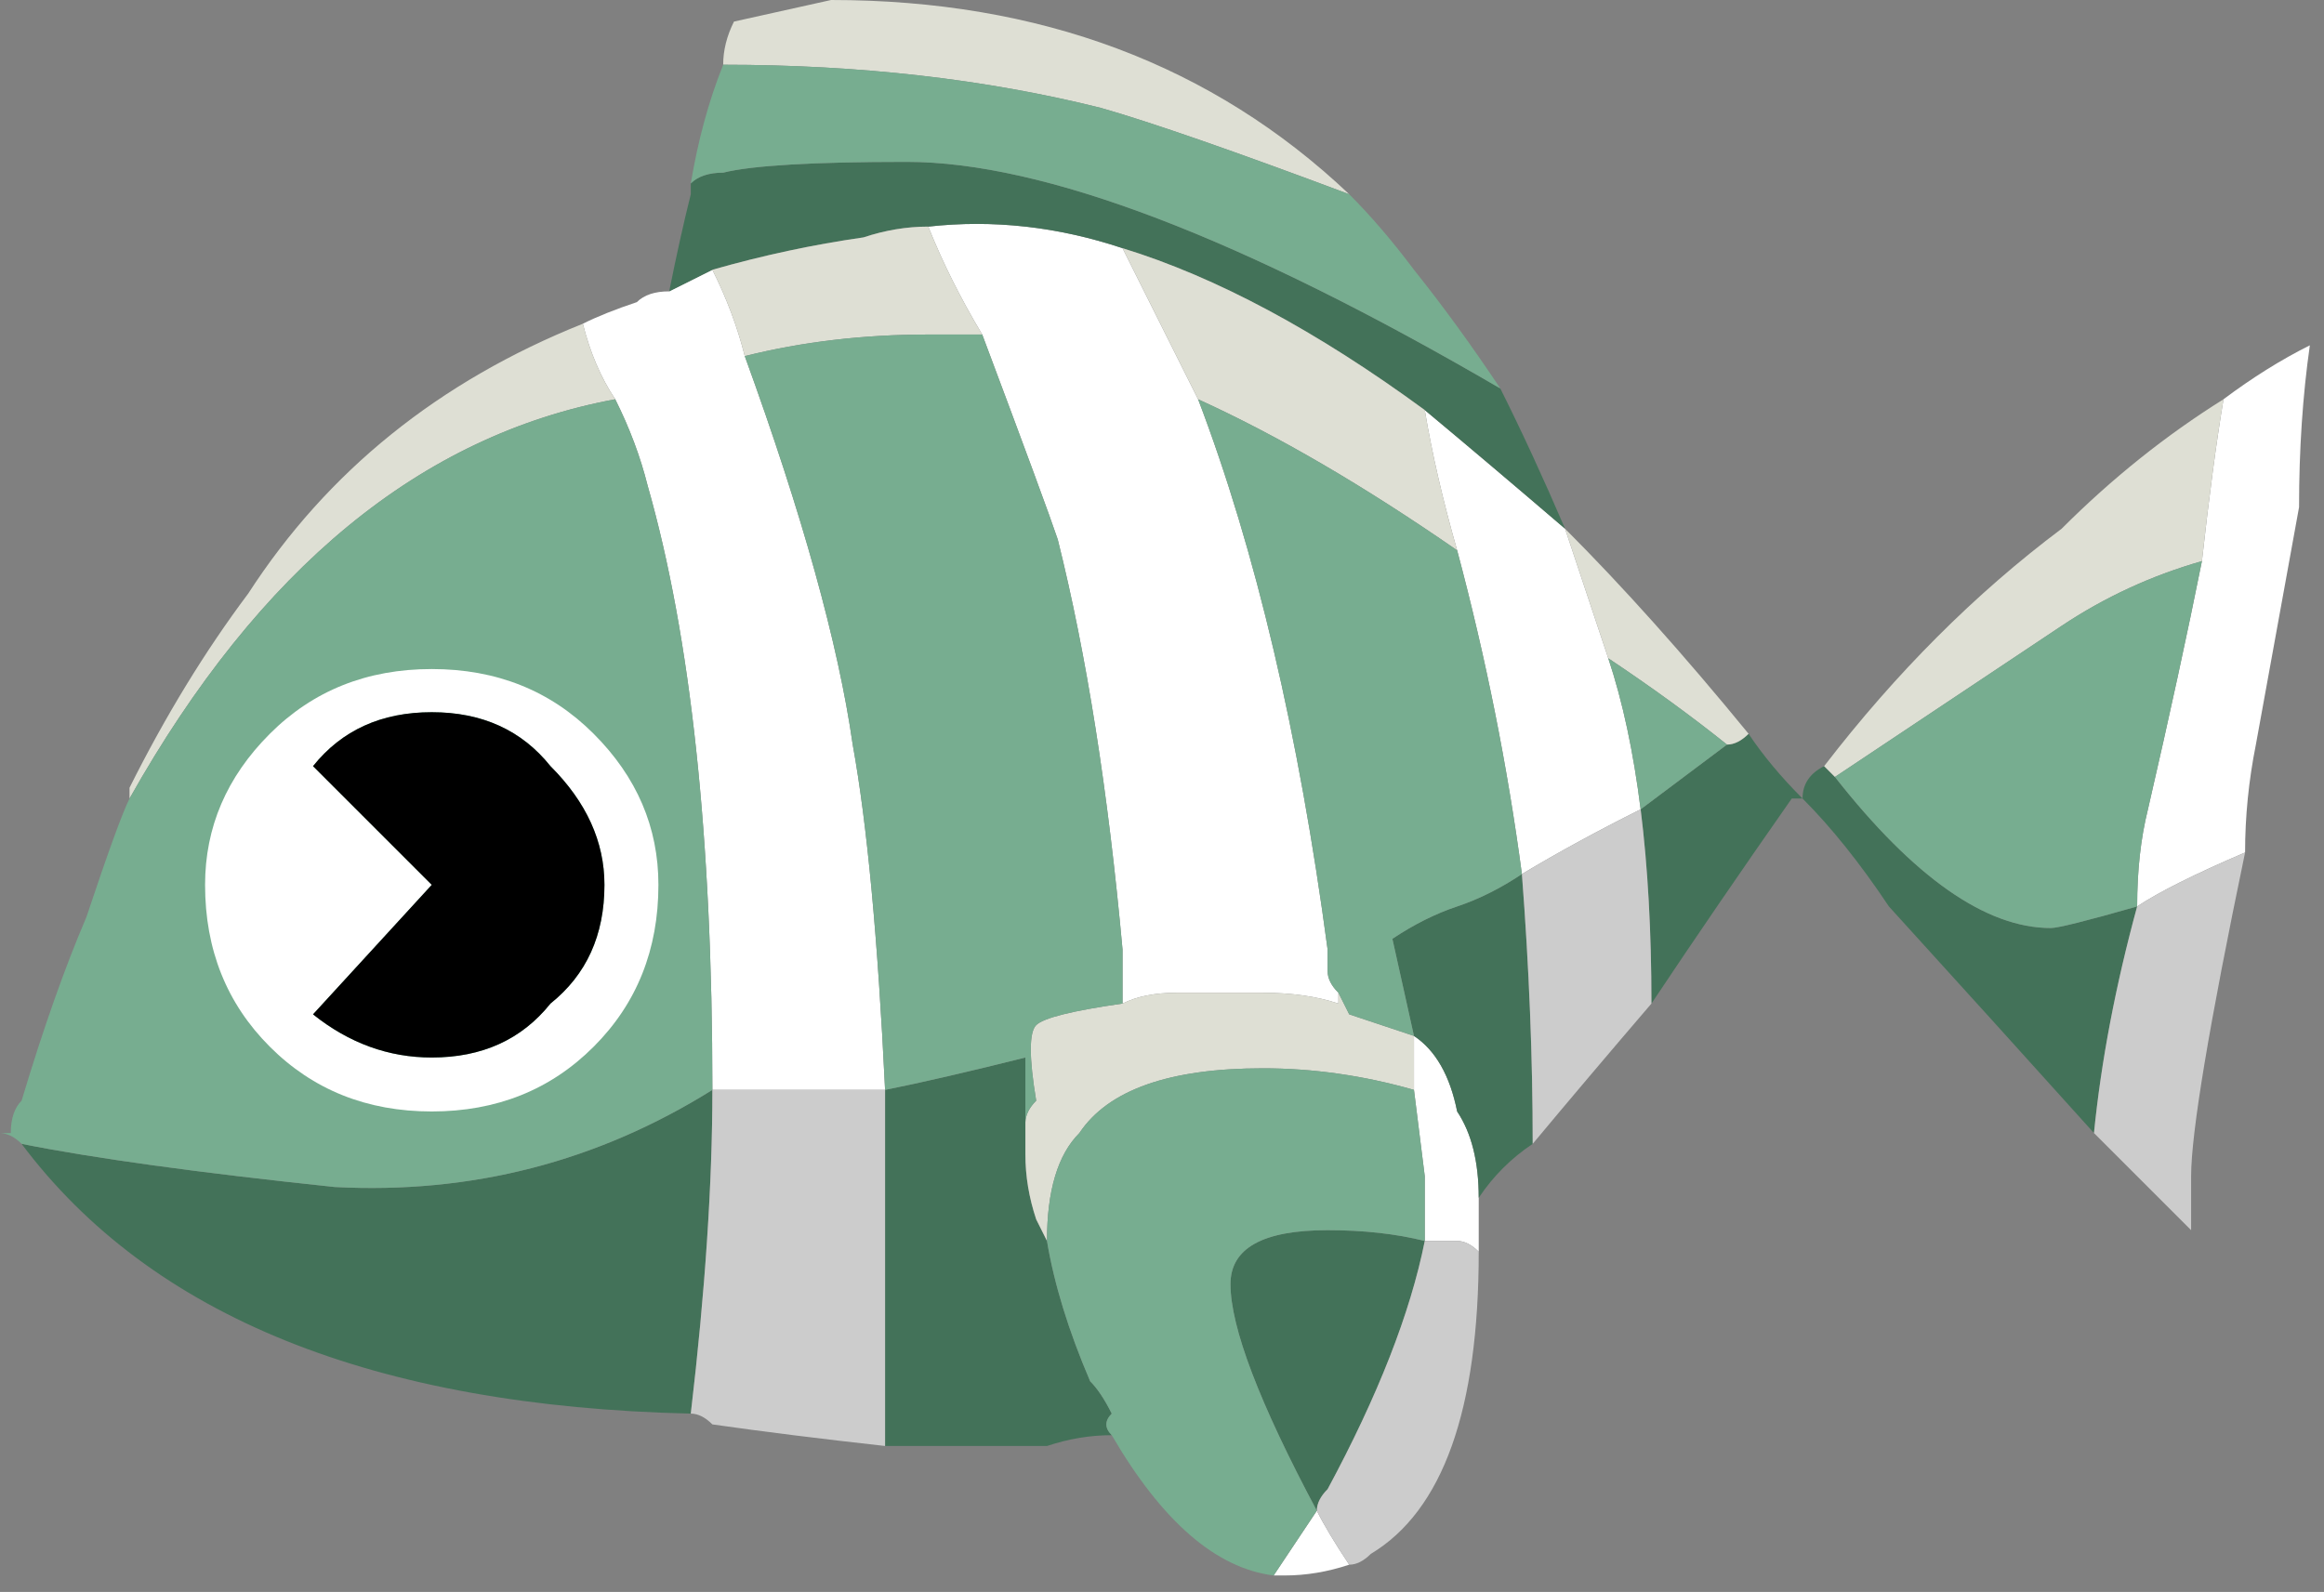 
<svg xmlns="http://www.w3.org/2000/svg" version="1.1" xmlns:xlink="http://www.w3.org/1999/xlink" preserveAspectRatio="none" x="0px" y="0px" width="54px" height="37px" viewBox="0 0 54 37">
<rect x="0" y="0" width="54" height="37" fill="#808080" stroke="none"/>
<defs>
<g id="___9____4_0_Layer0_0_FILL">
<path fill="#FFFFFF" stroke="none" d="
M 6.1 7
Q 6 7.15 5.9 7.3
L 5.95 7.3
Q 6.1 7.3 6.25 7.25 6.15 7.1 6.1 7
M 3.1 1.35
Q 3 1.35 2.95 1.4 2.8 1.45 2.7 1.5 2.75 1.7 2.85 1.85 2.95 2.05 3 2.25 3.3 3.3 3.3 5.05 3.45 5.05 3.65 5.05 3.85 5.05 4.1 5.05 4.05 4 3.95 3.45 3.85 2.75 3.45 1.65 3.4 1.45 3.3 1.25 3.2 1.3 3.1 1.35
M 6.55 4.8
L 6.55 5.05 6.6 5.45
Q 6.6 5.6 6.6 5.75 6.7 5.75 6.75 5.75 6.8 5.75 6.85 5.8 6.85 5.75 6.85 5.7 6.85 5.6 6.85 5.55 6.85 5.3 6.75 5.15 6.7 4.9 6.55 4.8
M 5.55 1.85
Q 5.35 1.45 5.2 1.15 4.75 1 4.3 1.05 4.4 1.3 4.55 1.55 4.85 2.35 4.9 2.5 5.1 3.3 5.2 4.4 5.2 4.5 5.2 4.65 5.3 4.6 5.45 4.6
L 5.5 4.6
Q 5.65 4.6 5.85 4.6 6.05 4.6 6.2 4.65
L 6.2 4.6
Q 6.15 4.55 6.15 4.5 6.15 4.45 6.15 4.4 5.95 2.9 5.55 1.85
M 7.25 2.45
Q 6.9 2.15 6.6 1.9 6.65 2.2 6.75 2.55 6.95 3.3 7.05 4.05 7.3 3.9 7.6 3.75 7.55 3.35 7.45 3.05 7.35 2.75 7.25 2.45
M 10.4 3.95
Q 10.4 3.7 10.45 3.45 10.55 2.9 10.65 2.35 10.65 1.95 10.7 1.6 10.5 1.7 10.3 1.85 10.25 2.15 10.2 2.6 10.1 3.1 9.95 3.75 9.9 3.95 9.9 4.2 10.05 4.1 10.4 3.95 Z"/>

<path fill="#437259" stroke="none" d="
M 4.75 5.35
Q 4.75 5.25 4.75 5.2
L 4.75 4.9
Q 4.35 5 4.1 5.05 4.1 5.75 4.1 6.7 4.35 6.7 4.65 6.7 4.75 6.7 4.85 6.7 5 6.65 5.15 6.65 5.1 6.6 5.15 6.55 5.1 6.45 5.05 6.4 4.9 6.05 4.85 5.75
L 4.8 5.65
Q 4.75 5.5 4.75 5.35
M 1.55 5.5
Q 0.6 5.4 0.1 5.3 1 6.5 3.2 6.55 3.3 5.7 3.3 5.05 2.5 5.55 1.55 5.5
M 8.35 3.7
Q 8.2 3.55 8.1 3.4 8.05 3.45 8 3.45 7.8 3.6 7.6 3.75 7.65 4.15 7.65 4.65 7.95 4.2 8.3 3.7
L 8.35 3.7
M 9.9 4.2
Q 9.55 4.3 9.5 4.3 9.05 4.3 8.5 3.6
L 8.45 3.55
Q 8.35 3.6 8.35 3.7 8.55 3.9 8.75 4.2 9.25 4.75 9.7 5.25 9.75 4.75 9.9 4.2
M 6.15 5.7
Q 5.7 5.7 5.7 5.95 5.7 6.25 6.1 7 6.1 6.95 6.15 6.9 6.5 6.25 6.6 5.75 6.4 5.7 6.15 5.7
M 6.75 4.2
Q 6.6 4.25 6.45 4.35
L 6.55 4.8
Q 6.7 4.9 6.75 5.15 6.85 5.3 6.85 5.55 6.95 5.4 7.1 5.3 7.1 4.7 7.05 4.05 6.9 4.15 6.75 4.2
M 6.6 1.9
Q 6.9 2.15 7.25 2.45 7.1 2.1 6.95 1.8 5.15 0.75 4.2 0.75 3.55 0.75 3.35 0.8 3.25 0.8 3.2 0.85
L 3.2 0.9
Q 3.15 1.1 3.1 1.35 3.2 1.3 3.3 1.25 3.65 1.15 4 1.1 4.15 1.05 4.3 1.05 4.75 1 5.2 1.15 5.85 1.35 6.6 1.9 Z"/>

<path fill="#CCCCCC" stroke="none" d="
M 3.65 5.05
Q 3.45 5.05 3.3 5.05 3.3 5.7 3.2 6.55 3.25 6.55 3.3 6.6 3.65 6.65 4.1 6.7 4.1 5.75 4.1 5.05 3.85 5.05 3.65 5.05
M 7.05 4.05
Q 7.1 4.7 7.1 5.3 7.35 5 7.65 4.65 7.65 4.15 7.6 3.75 7.3 3.9 7.05 4.05
M 6.75 5.75
Q 6.7 5.75 6.6 5.75 6.5 6.25 6.15 6.9 6.1 6.95 6.1 7 6.15 7.1 6.25 7.25 6.3 7.25 6.35 7.2 6.85 6.9 6.85 5.8 6.8 5.75 6.75 5.75
M 10.15 5.7
Q 10.15 5.55 10.15 5.45 10.15 5.15 10.4 3.95 10.05 4.1 9.9 4.2 9.75 4.75 9.7 5.25 9.9 5.45 10.15 5.7 Z"/>

<path fill="#DEDFD4" stroke="none" d="
M 2.85 1.85
Q 2.75 1.7 2.7 1.5 1.7 1.9 1.15 2.75 0.85 3.15 0.6 3.65
L 0.6 3.7
Q 1.5 2.1 2.85 1.85
M 4.3 1.05
Q 4.15 1.05 4 1.1 3.65 1.15 3.3 1.25 3.4 1.45 3.45 1.65 3.85 1.55 4.3 1.55 4.4 1.55 4.55 1.55 4.4 1.3 4.3 1.05
M 5.5 4.6
L 5.45 4.6
Q 5.3 4.6 5.2 4.65 4.85 4.7 4.8 4.75 4.75 4.8 4.8 5.1 4.752 5.148 4.75 5.2 4.75 5.25 4.75 5.35 4.75 5.5 4.8 5.65
L 4.85 5.75
Q 4.85 5.4 5 5.25 5.2 4.95 5.85 4.95 6.2 4.95 6.55 5.05
L 6.55 4.8
Q 6.4 4.75 6.25 4.7
L 6.2 4.6 6.2 4.65
Q 6.05 4.6 5.85 4.6 5.65 4.6 5.5 4.6
M 6.75 2.55
Q 6.65 2.2 6.6 1.9 5.85 1.35 5.2 1.15 5.35 1.45 5.55 1.85 6.1 2.1 6.75 2.55
M 7.25 2.45
Q 7.35 2.75 7.45 3.05 7.75 3.25 8 3.45 8.05 3.45 8.1 3.4 7.65 2.85 7.25 2.45
M 5.1 0.5
Q 5.45 0.6 6.25 0.9 5.3 0 3.85 0
L 3.4 0.1
Q 3.35 0.2 3.35 0.3 4.3 0.3 5.1 0.5
M 10.2 2.6
Q 10.25 2.15 10.3 1.85 9.9 2.1 9.55 2.45 8.95 2.9 8.45 3.55
L 8.5 3.6 9.55 2.9
Q 9.85 2.7 10.2 2.6 Z"/>

<path fill="#77AD90" stroke="none" d="
M 3 2.25
Q 2.95 2.05 2.85 1.85 1.5 2.1 0.6 3.7 0.55 3.8 0.4 4.25 0.25 4.6 0.1 5.1 0.05 5.15 0.05 5.25
L 0 5.25
Q 0.052 5.252 0.1 5.3 0.6 5.4 1.55 5.5 2.5 5.55 3.3 5.05 3.3 3.3 3 2.25
M 2.1 3.55
L 1.95 3.85 1.95 3.8 2.1 3.55
M 7.6 3.75
Q 7.8 3.6 8 3.45 7.75 3.25 7.45 3.05 7.55 3.35 7.6 3.75
M 9.9 4.2
Q 9.9 3.95 9.95 3.75 10.1 3.1 10.2 2.6 9.85 2.7 9.55 2.9
L 8.5 3.6
Q 9.05 4.3 9.5 4.3 9.55 4.3 9.9 4.2
M 5.2 4.65
Q 5.2 4.5 5.2 4.4 5.1 3.3 4.9 2.5 4.85 2.35 4.55 1.55 4.4 1.55 4.3 1.55 3.85 1.55 3.45 1.65 3.85 2.75 3.95 3.45 4.05 4 4.1 5.05 4.35 5 4.75 4.9
L 4.75 5.2
Q 4.752 5.148 4.8 5.1 4.75 4.8 4.8 4.75 4.85 4.7 5.2 4.65
M 5.7 5.95
Q 5.7 5.7 6.15 5.7 6.4 5.7 6.6 5.75 6.6 5.6 6.6 5.45
L 6.55 5.05
Q 6.2 4.95 5.85 4.95 5.2 4.95 5 5.25 4.85 5.4 4.85 5.75 4.9 6.05 5.05 6.4 5.1 6.45 5.15 6.55 5.1 6.6 5.15 6.65 5.5 7.25 5.9 7.3 6 7.15 6.1 7 5.7 6.25 5.7 5.95
M 6.75 2.55
Q 6.1 2.1 5.55 1.85 5.95 2.9 6.15 4.4 6.15 4.45 6.15 4.5 6.15 4.55 6.2 4.6
L 6.25 4.7
Q 6.4 4.75 6.55 4.8
L 6.45 4.35
Q 6.6 4.25 6.75 4.2 6.9 4.15 7.05 4.05 6.95 3.3 6.75 2.55
M 6.25 0.9
Q 5.45 0.6 5.1 0.5 4.3 0.3 3.35 0.3 3.25 0.55 3.2 0.85 3.25 0.8 3.35 0.8 3.55 0.75 4.2 0.75 5.15 0.75 6.95 1.8 6.75 1.5 6.55 1.25 6.4 1.05 6.25 0.9 Z"/>

<path fill="#7B0606" stroke="none" d="
M 1.95 3.85
L 2.1 3.55 1.95 3.8 1.95 3.85 Z"/>
</g>

<g id="___9____4_0_Layer0_1_FILL">
<path fill="#FFFFFF" stroke="none" d="
M 1.25 4.85
Q 1.55 5.15 2 5.15 2.45 5.15 2.75 4.85 3.05 4.55 3.05 4.1 3.05 3.7 2.75 3.4 2.45 3.1 2 3.1 1.55 3.1 1.25 3.4 0.95 3.7 0.95 4.1 0.95 4.55 1.25 4.85
M 2 4.9
Q 1.7 4.9 1.45 4.7
L 2 4.1 1.45 3.55
Q 1.65 3.3 2 3.3 2.35 3.3 2.55 3.55 2.8 3.8 2.8 4.1 2.8 4.45 2.55 4.65 2.35 4.9 2 4.9 Z"/>

<path fill="#000000" stroke="none" d="
M 1.45 4.7
Q 1.7 4.9 2 4.9 2.35 4.9 2.55 4.65 2.8 4.45 2.8 4.1 2.8 3.8 2.55 3.55 2.35 3.3 2 3.3 1.65 3.3 1.45 3.55
L 2 4.1 1.45 4.7 Z"/>
</g>
</defs>

<g transform="matrix( 5.016, 0, 0, 5.016, 0,0) ">
<g transform="matrix( 1, 0, 0, 1, 0,0) ">
<use xlink:href="#___9____4_0_Layer0_0_FILL"/>
</g>

<g transform="matrix( 1, 0, 0, 1, 0,0) ">
<use xlink:href="#___9____4_0_Layer0_1_FILL"/>
</g>
</g>
</svg>
